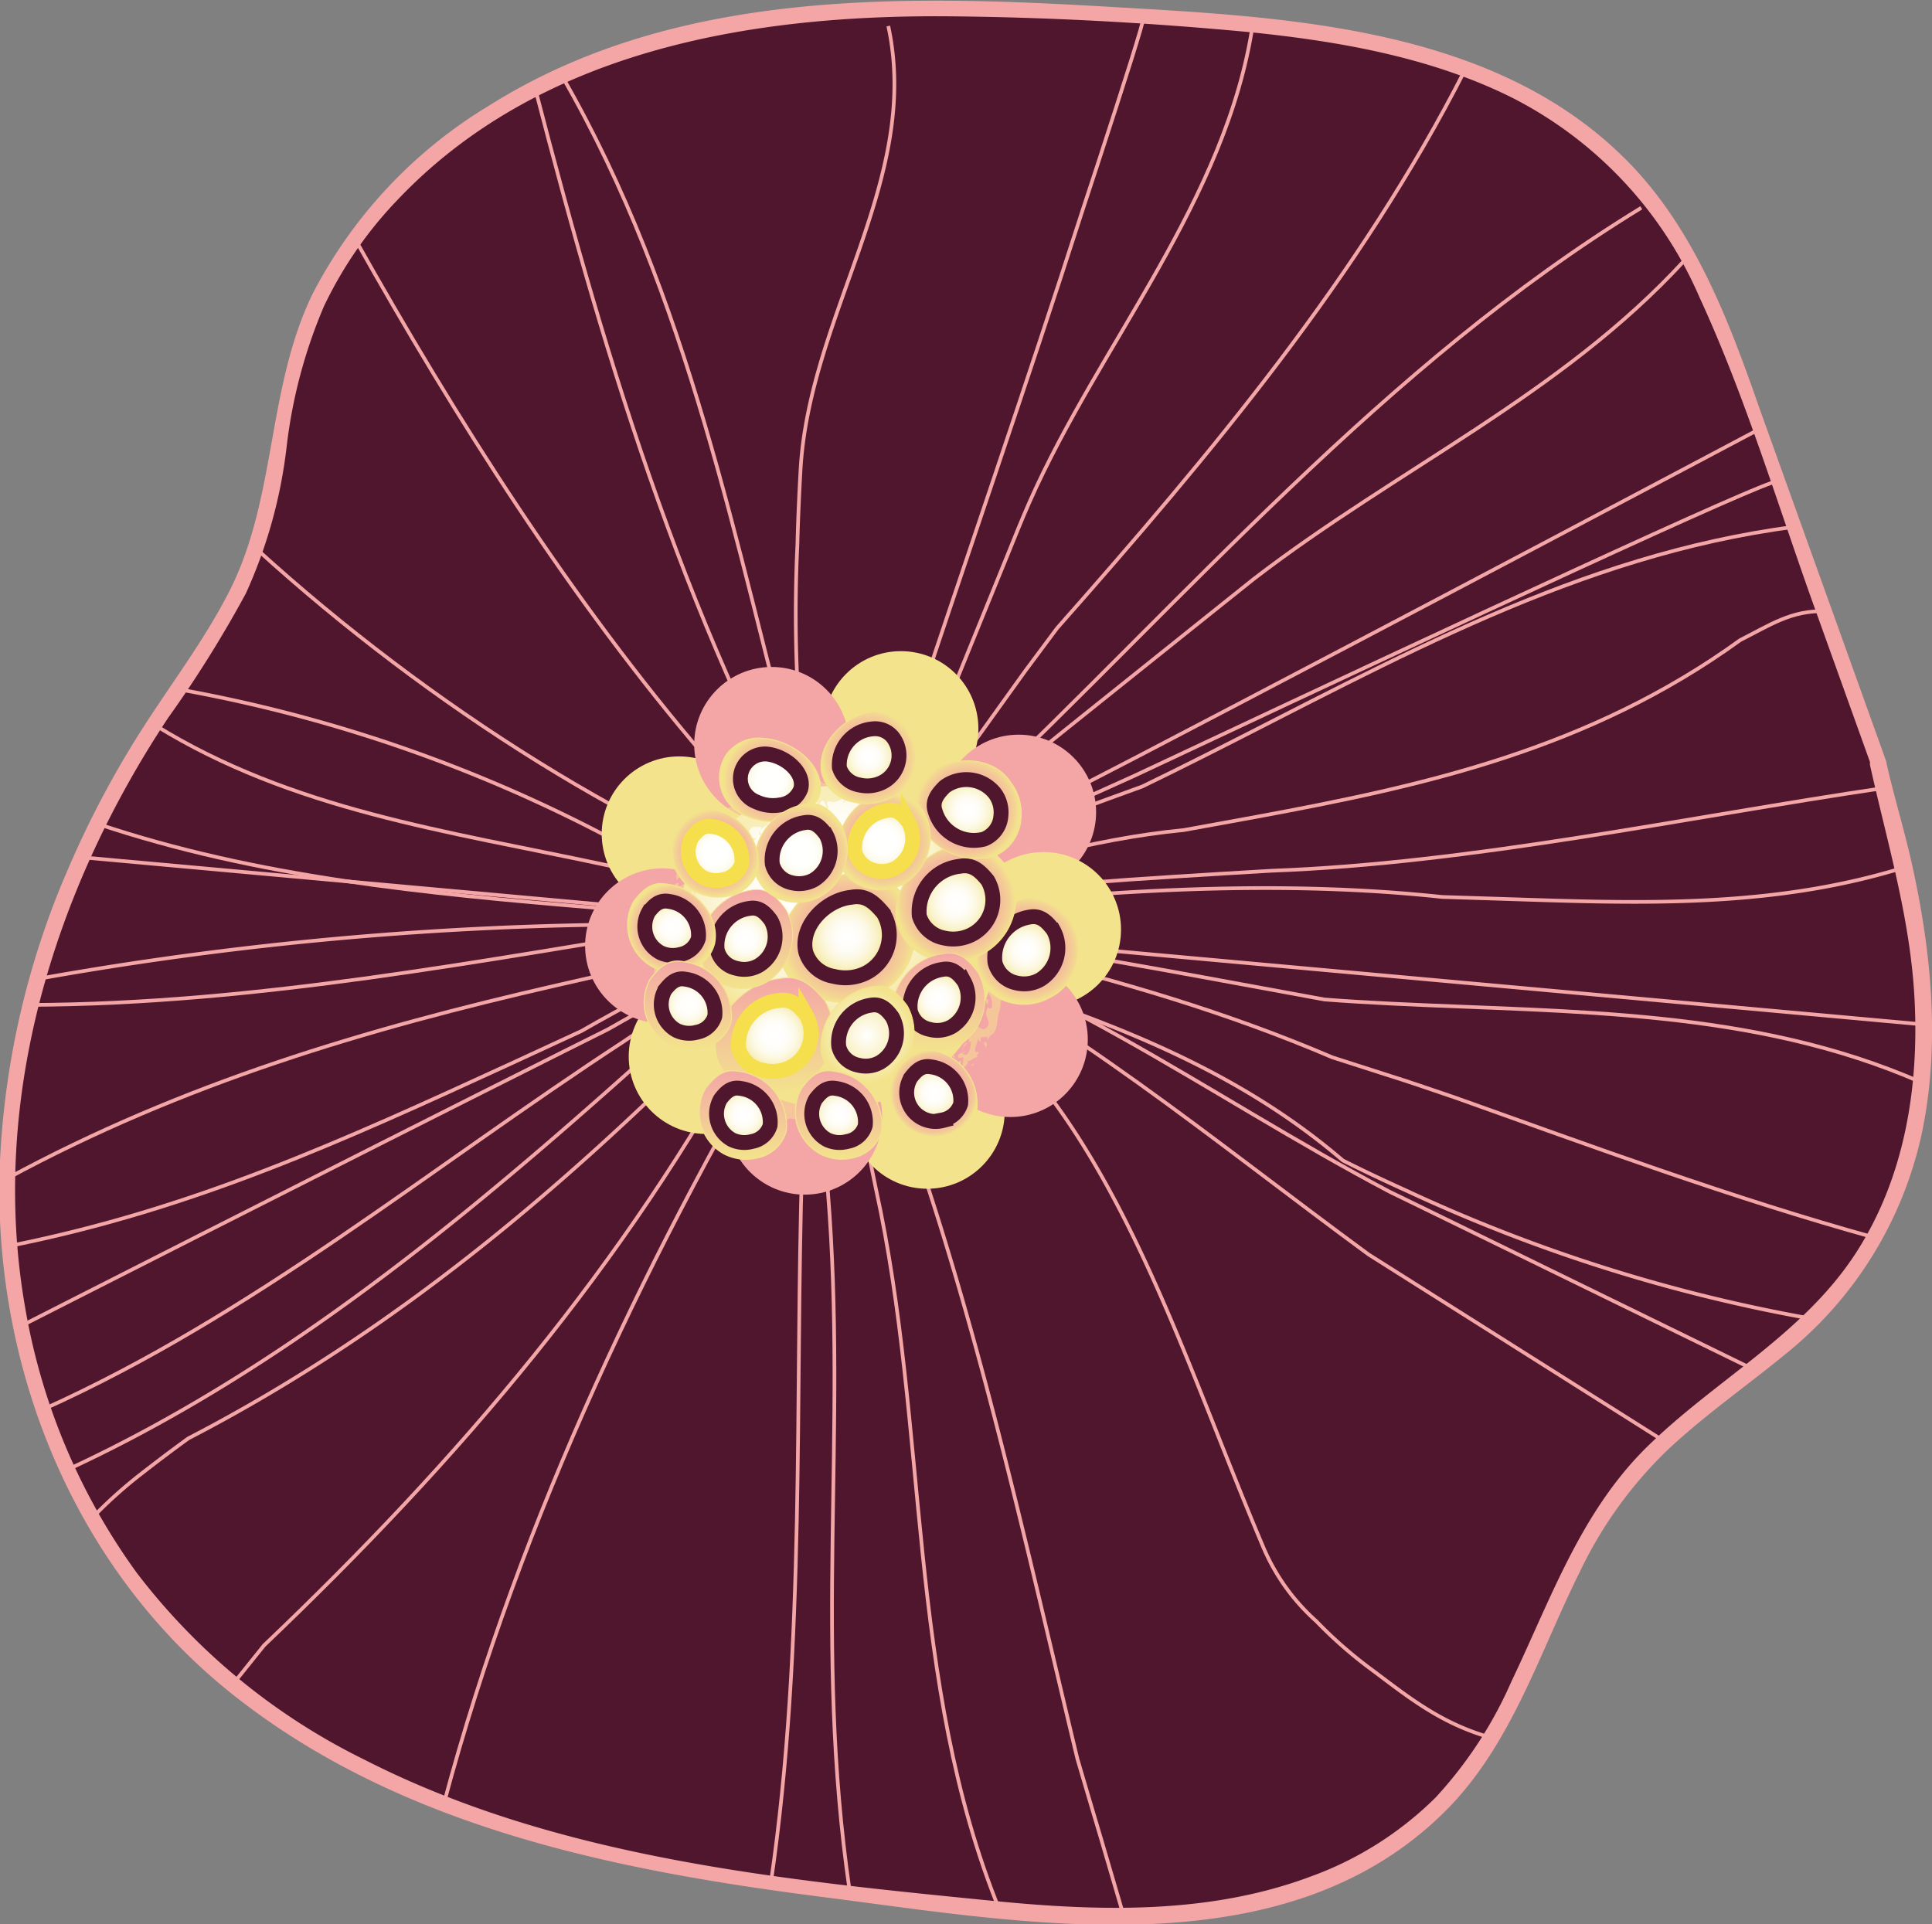 <svg id="Calque_1" data-name="Calque 1" xmlns="http://www.w3.org/2000/svg" xmlns:xlink="http://www.w3.org/1999/xlink" viewBox="0 0 120.95 120.47"><rect x="0" y="0" width="120.95" height="120.47" fill="#808080" stroke="none"/><defs><style>.cls-1{fill:#50162e;}.cls-2{fill:#f4a6a7;}.cls-24,.cls-3{fill:none;}.cls-3{stroke:#f4a6a7;stroke-width:0.23px;}.cls-10,.cls-11,.cls-12,.cls-13,.cls-14,.cls-15,.cls-16,.cls-17,.cls-18,.cls-19,.cls-20,.cls-21,.cls-22,.cls-23,.cls-24,.cls-25,.cls-26,.cls-27,.cls-28,.cls-29,.cls-3,.cls-30,.cls-31,.cls-32,.cls-33,.cls-34,.cls-35,.cls-36,.cls-37,.cls-38,.cls-39,.cls-40,.cls-41,.cls-42,.cls-7,.cls-8,.cls-9{stroke-miterlimit:10;}.cls-4{fill:#f3e38c;}.cls-5{fill:url(#Dégradé_sans_nom_12);}.cls-6{opacity:0.53;}.cls-11,.cls-13,.cls-15,.cls-17,.cls-19,.cls-21,.cls-23,.cls-25,.cls-27,.cls-29,.cls-31,.cls-33,.cls-35,.cls-37,.cls-39,.cls-41,.cls-7,.cls-9{stroke:#f3e38c;}.cls-7{stroke-width:0.07px;fill:url(#Dégradé_sans_nom_28);}.cls-10,.cls-14,.cls-16,.cls-18,.cls-22,.cls-24,.cls-26,.cls-28,.cls-30,.cls-34,.cls-36,.cls-38,.cls-40,.cls-42,.cls-8{stroke:#50162e;}.cls-10,.cls-12,.cls-14,.cls-16,.cls-18,.cls-20,.cls-22,.cls-24,.cls-26,.cls-28,.cls-30,.cls-32,.cls-34,.cls-36,.cls-38,.cls-40,.cls-42,.cls-8{stroke-width:0.93px;}.cls-8{fill:url(#Dégradé_sans_nom_23);}.cls-9{stroke-width:0.07px;fill:url(#Dégradé_sans_nom_28-2);}.cls-10{fill:url(#Dégradé_sans_nom_20);}.cls-11{stroke-width:0.06px;fill:url(#Dégradé_sans_nom_6);}.cls-12,.cls-20,.cls-32{stroke:#f5df4d;}.cls-12{fill:url(#Dégradé_sans_nom_22);}.cls-13{stroke-width:0.05px;fill:url(#Dégradé_sans_nom_30);}.cls-14{fill:url(#Dégradé_sans_nom_24);}.cls-15{stroke-width:0.06px;fill:url(#Dégradé_sans_nom_30-2);}.cls-16{fill:url(#Dégradé_sans_nom_24-2);}.cls-17{stroke-width:0.05px;fill:url(#Dégradé_sans_nom_30-3);}.cls-18{fill:url(#Dégradé_sans_nom_24-3);}.cls-19,.cls-21,.cls-23,.cls-25,.cls-27{stroke-width:0.05px;}.cls-19{fill:url(#Dégradé_sans_nom_28-3);}.cls-20{fill:url(#Dégradé_sans_nom_23-2);}.cls-21{fill:url(#Dégradé_sans_nom_6-2);}.cls-22{fill:url(#Dégradé_sans_nom_21);}.cls-23{fill:url(#Dégradé_sans_nom_11);}.cls-25{fill:url(#Dégradé_sans_nom_6-3);}.cls-26{fill:url(#Dégradé_sans_nom_22-2);}.cls-27{fill:url(#Dégradé_sans_nom_28-4);}.cls-28{fill:url(#Dégradé_sans_nom_23-3);}.cls-29{stroke-width:0.05px;fill:url(#Dégradé_sans_nom_28-5);}.cls-30{fill:url(#Dégradé_sans_nom_24-4);}.cls-31,.cls-33,.cls-35,.cls-37,.cls-39,.cls-41{stroke-width:0.07px;}.cls-31{fill:url(#Dégradé_sans_nom_30-4);}.cls-32{fill:url(#Dégradé_sans_nom_23-4);}.cls-33{fill:url(#Dégradé_sans_nom_37);}.cls-34{fill:url(#Dégradé_sans_nom_22-3);}.cls-35{fill:url(#Dégradé_sans_nom_6-4);}.cls-36{fill:url(#Dégradé_sans_nom_22-4);}.cls-37{fill:url(#Dégradé_sans_nom_6-5);}.cls-38{fill:url(#Dégradé_sans_nom_21-2);}.cls-39{fill:url(#Dégradé_sans_nom_17);}.cls-40{fill:url(#Dégradé_sans_nom_21-3);}.cls-41{fill:url(#Dégradé_sans_nom_6-6);}.cls-42{fill:url(#Dégradé_sans_nom_22-5);}</style><radialGradient id="Dégradé_sans_nom_12" cx="808.46" cy="251.26" r="10.79" gradientTransform="matrix(-0.15, 0.92, -0.92, -0.15, 403.68, -651.33)" gradientUnits="userSpaceOnUse"><stop offset="0" stop-color="#fff"/><stop offset="0.24" stop-color="#fffefc"/><stop offset="0.42" stop-color="#fefcf2"/><stop offset="0.58" stop-color="#fcf8e2"/><stop offset="0.73" stop-color="#faf2cb"/><stop offset="0.87" stop-color="#f7ebae"/><stop offset="1" stop-color="#f3e38c"/></radialGradient><radialGradient id="Dégradé_sans_nom_28" cx="741.82" cy="333.91" r="2.9" gradientTransform="translate(618.93 -332.63) rotate(90)" gradientUnits="userSpaceOnUse"><stop offset="0" stop-color="#f4a6a7"/><stop offset="0.34" stop-color="#f4a9a6"/><stop offset="0.56" stop-color="#f4b2a2"/><stop offset="0.75" stop-color="#f4c19b"/><stop offset="0.92" stop-color="#f3d692"/><stop offset="1" stop-color="#f3e38c"/></radialGradient><radialGradient id="Dégradé_sans_nom_23" cx="741.82" cy="333.91" r="1.79" gradientTransform="translate(618.93 -332.63) rotate(90)" gradientUnits="userSpaceOnUse"><stop offset="0" stop-color="#fff"/><stop offset="0.44" stop-color="#fffffd"/><stop offset="0.59" stop-color="#fefdf6"/><stop offset="0.71" stop-color="#fdfaeb"/><stop offset="0.8" stop-color="#fbf6da"/><stop offset="0.88" stop-color="#f9f1c4"/><stop offset="0.94" stop-color="#f6eaa9"/><stop offset="1" stop-color="#f3e38c"/></radialGradient><radialGradient id="Dégradé_sans_nom_28-2" cx="751.67" cy="329.08" r="4.16" xlink:href="#Dégradé_sans_nom_28"/><radialGradient id="Dégradé_sans_nom_20" cx="751.67" cy="329.08" r="2.58" gradientTransform="translate(618.93 -332.63) rotate(90)" gradientUnits="userSpaceOnUse"><stop offset="0" stop-color="#fff"/><stop offset="0.2" stop-color="#fffefb"/><stop offset="0.39" stop-color="#fdfbf1"/><stop offset="0.56" stop-color="#fcf7de"/><stop offset="0.73" stop-color="#f9f1c5"/><stop offset="0.9" stop-color="#f5e9a4"/><stop offset="1" stop-color="#f3e38c"/></radialGradient><linearGradient id="Dégradé_sans_nom_6" x1="754.21" y1="333.64" x2="761.45" y2="333.64" gradientTransform="translate(618.93 -332.63) rotate(90)" gradientUnits="userSpaceOnUse"><stop offset="0" stop-color="#f4a6a7"/><stop offset="1" stop-color="#f3e38c"/></linearGradient><radialGradient id="Dégradé_sans_nom_22" cx="757.83" cy="333.64" r="2.26" gradientTransform="translate(618.93 -332.63) rotate(90)" gradientUnits="userSpaceOnUse"><stop offset="0" stop-color="#fff"/><stop offset="0.27" stop-color="#fffefc"/><stop offset="0.45" stop-color="#fefcf3"/><stop offset="0.6" stop-color="#fcf9e4"/><stop offset="0.74" stop-color="#faf3cf"/><stop offset="0.86" stop-color="#f7edb4"/><stop offset="0.98" stop-color="#f4e593"/><stop offset="1" stop-color="#f3e38c"/></radialGradient><radialGradient id="Dégradé_sans_nom_30" cx="752.49" cy="317.84" r="3.3" gradientTransform="translate(618.93 -332.63) rotate(90)" gradientUnits="userSpaceOnUse"><stop offset="0" stop-color="#f4a6a7"/><stop offset="0.39" stop-color="#f4a8a6"/><stop offset="0.6" stop-color="#f4b0a2"/><stop offset="0.76" stop-color="#f4be9c"/><stop offset="0.9" stop-color="#f3d194"/><stop offset="1" stop-color="#f3e38c"/></radialGradient><radialGradient id="Dégradé_sans_nom_24" cx="752.49" cy="317.89" r="2.04" gradientTransform="translate(618.93 -332.63) rotate(90)" gradientUnits="userSpaceOnUse"><stop offset="0" stop-color="#fff"/><stop offset="0.22" stop-color="#fffefc"/><stop offset="0.4" stop-color="#fefcf2"/><stop offset="0.57" stop-color="#fcf8e0"/><stop offset="0.73" stop-color="#f9f2c8"/><stop offset="0.88" stop-color="#f6eaa9"/><stop offset="1" stop-color="#f3e38c"/></radialGradient><radialGradient id="Dégradé_sans_nom_30-2" cx="749.5" cy="322.29" r="3.72" xlink:href="#Dégradé_sans_nom_30"/><radialGradient id="Dégradé_sans_nom_24-2" cx="749.5" cy="322.29" r="2.3" xlink:href="#Dégradé_sans_nom_24"/><radialGradient id="Dégradé_sans_nom_30-3" cx="743.72" cy="321.56" r="3.24" xlink:href="#Dégradé_sans_nom_30"/><radialGradient id="Dégradé_sans_nom_24-3" cx="743.73" cy="321.54" r="2" xlink:href="#Dégradé_sans_nom_24"/><radialGradient id="Dégradé_sans_nom_28-3" cx="745.64" cy="326.82" r="3.01" xlink:href="#Dégradé_sans_nom_28"/><radialGradient id="Dégradé_sans_nom_23-2" cx="745.64" cy="326.82" r="1.86" xlink:href="#Dégradé_sans_nom_23"/><linearGradient id="Dégradé_sans_nom_6-2" x1="752.66" y1="323.36" x2="758.85" y2="323.36" xlink:href="#Dégradé_sans_nom_6"/><radialGradient id="Dégradé_sans_nom_21" cx="755.59" cy="323.36" r="1.86" gradientTransform="translate(618.93 -332.63) rotate(90)" gradientUnits="userSpaceOnUse"><stop offset="0" stop-color="#fff"/><stop offset="0.25" stop-color="#fffefc"/><stop offset="0.43" stop-color="#fefcf3"/><stop offset="0.59" stop-color="#fcf8e3"/><stop offset="0.73" stop-color="#faf3cd"/><stop offset="0.87" stop-color="#f7ecb1"/><stop offset="0.99" stop-color="#f3e48f"/><stop offset="1" stop-color="#f3e38c"/></radialGradient><radialGradient id="Dégradé_sans_nom_11" cx="757.83" cy="327.84" r="3.01" gradientTransform="translate(618.93 -332.63) rotate(90)" gradientUnits="userSpaceOnUse"><stop offset="0" stop-color="#fff"/><stop offset="1" stop-color="#f3e38c"/></radialGradient><linearGradient id="Dégradé_sans_nom_6-3" x1="748.7" y1="335.45" x2="754.89" y2="335.45" xlink:href="#Dégradé_sans_nom_6"/><radialGradient id="Dégradé_sans_nom_22-2" cx="751.79" cy="335.45" r="1.86" xlink:href="#Dégradé_sans_nom_22"/><radialGradient id="Dégradé_sans_nom_28-4" cx="746.4" cy="332" r="3.01" xlink:href="#Dégradé_sans_nom_28"/><radialGradient id="Dégradé_sans_nom_23-3" cx="746.4" cy="332" r="1.86" xlink:href="#Dégradé_sans_nom_23"/><radialGradient id="Dégradé_sans_nom_28-5" cx="740.41" cy="327.73" r="2.96" xlink:href="#Dégradé_sans_nom_28"/><radialGradient id="Dégradé_sans_nom_24-4" cx="740.41" cy="327.73" r="1.84" xlink:href="#Dégradé_sans_nom_24"/><radialGradient id="Dégradé_sans_nom_30-4" cx="746.4" cy="337.33" r="2.75" xlink:href="#Dégradé_sans_nom_30"/><radialGradient id="Dégradé_sans_nom_23-4" cx="746.4" cy="337.33" r="1.7" xlink:href="#Dégradé_sans_nom_23"/><radialGradient id="Dégradé_sans_nom_37" cx="751.09" cy="340.05" r="2.75" gradientTransform="translate(618.93 -332.63) rotate(90)" gradientUnits="userSpaceOnUse"><stop offset="0" stop-color="#f4a6a7"/><stop offset="0.44" stop-color="#f4a8a6"/><stop offset="0.64" stop-color="#f4afa3"/><stop offset="0.78" stop-color="#f4bc9d"/><stop offset="0.9" stop-color="#f3ce95"/><stop offset="1" stop-color="#f3e38c"/></radialGradient><radialGradient id="Dégradé_sans_nom_22-3" cx="751.09" cy="340.05" r="1.7" xlink:href="#Dégradé_sans_nom_22"/><linearGradient id="Dégradé_sans_nom_6-4" x1="753.15" y1="339.02" x2="758.68" y2="339.02" xlink:href="#Dégradé_sans_nom_6"/><radialGradient id="Dégradé_sans_nom_22-4" cx="755.91" cy="339.02" r="1.7" xlink:href="#Dégradé_sans_nom_22"/><linearGradient id="Dégradé_sans_nom_6-5" x1="760.04" y1="329.6" x2="765.57" y2="329.6" xlink:href="#Dégradé_sans_nom_6"/><radialGradient id="Dégradé_sans_nom_21-2" cx="762.81" cy="329.6" r="1.7" xlink:href="#Dégradé_sans_nom_21"/><radialGradient id="Dégradé_sans_nom_17" cx="761.45" cy="323.64" r="2.75" gradientTransform="translate(618.93 -332.63) rotate(90)" gradientUnits="userSpaceOnUse"><stop offset="0" stop-color="#f4a6a7"/><stop offset="0.49" stop-color="#f4a8a6"/><stop offset="0.67" stop-color="#f4afa3"/><stop offset="0.8" stop-color="#f4bb9e"/><stop offset="0.91" stop-color="#f3cb96"/><stop offset="0.99" stop-color="#f3e18d"/><stop offset="1" stop-color="#f3e38c"/></radialGradient><radialGradient id="Dégradé_sans_nom_21-3" cx="761.45" cy="323.64" r="1.7" xlink:href="#Dégradé_sans_nom_21"/><linearGradient id="Dégradé_sans_nom_6-6" x1="760.04" y1="335.57" x2="765.57" y2="335.57" xlink:href="#Dégradé_sans_nom_6"/><radialGradient id="Dégradé_sans_nom_22-5" cx="762.81" cy="335.57" r="1.7" xlink:href="#Dégradé_sans_nom_22"/></defs><path class="cls-1" d="M354.4,408.12l-7.85-21.94c-1.87-5.24-3.83-10.62-7.57-14.75-7.39-8.18-19.58-9.39-30.58-10.05-10.36-.62-21-1.23-30.95,1.65s-19.38,10-22.12,20c-1,3.71-1.08,7.64-2.28,11.3-1.43,4.33-4.34,8-6.8,11.83a54,54,0,0,0-8.93,28c-.15,9.93,3.11,20,9.72,27.45,5.75,6.46,13.7,10.64,22,13.18s16.92,3.55,25.51,4.56c5.82.67,11.71,1.35,17.53.64s11.65-3,15.57-7.34c5-5.56,6.24-13.65,10.94-19.45,3.29-4.07,8-6.7,11.77-10.35,8.86-8.62,7.9-21.48,4.42-33.15Z" transform="translate(-236.81 -360.37)"/><path class="cls-2" d="M354.88,408,347,386.05c-2-5.74-4.24-11.7-8.72-16-8.29-8-20.94-8.61-31.79-9.24-13.21-.78-27.47-1.14-39.09,6.19a29.67,29.67,0,0,0-11,11.73c-2.94,6-2.23,12.94-5.34,18.87-1.52,2.92-3.51,5.55-5.29,8.32a60.69,60.69,0,0,0-4.72,8.91,52,52,0,0,0-4.27,18.94c-.31,12.47,4.76,24.91,14.64,32.73,10.52,8.33,24,11,37,12.66,12.55,1.6,28.62,4.64,38.73-5.25,4.26-4.16,6-10,8.59-15.18a26.24,26.24,0,0,1,5.42-7.53c2.31-2.18,4.93-4,7.37-6a24.31,24.31,0,0,0,8.62-14c1.13-5.51.57-11.25-.64-16.7-.48-2.18-1.15-4.31-1.63-6.49-.14-.62-1.1-.36-1,.27,1.09,4.91,2.54,9.64,2.79,14.71.28,5.51-.64,11.15-3.68,15.84-3.34,5.15-8.91,8-13.17,12.23-4.09,4.08-5.94,9.47-8.38,14.57a26.14,26.14,0,0,1-4.76,7.29,21.49,21.49,0,0,1-7.78,4.93c-6.33,2.38-13.18,2.2-19.8,1.55-13.3-1.32-27.38-2.68-39.45-8.84a40.2,40.2,0,0,1-14.27-11.7,39.62,39.62,0,0,1-7-16.65c-2.26-12.95,1.8-26.1,8.94-36.87a74.36,74.36,0,0,0,4.88-7.81,30.64,30.64,0,0,0,2.55-9.15,31.66,31.66,0,0,1,2.34-8.83,25.34,25.34,0,0,1,4.63-6.69c8.86-9.32,22-11.55,34.31-11.47,6.35.05,12.76.4,19.08,1,5.57.57,11.28,1.57,16.33,4.08A25.22,25.22,0,0,1,343.21,379c2.85,6.17,4.83,12.8,7.12,19.2l3.59,10C354.13,408.85,355.1,408.59,354.88,408Z" transform="translate(-236.81 -360.37)"/><path class="cls-3" d="M357.07,428.13c-10.55-4.62-21.9-4.36-33.14-4.92-1.41-.07-2.81-.15-4.21-.26-13.58-2.47-27.1-5.26-41.18-5.37L274,417.2c-10.55-.88-21.09-1.89-31.09-5.25" transform="translate(-236.81 -360.37)"/><path class="cls-3" d="M354.17,437.86c-8.89-2.46-17.74-5.73-26.3-8.78-1.45-.49-2.91-1-4.36-1.45l-3.3-1.06c-13.14-5.62-27.12-7.95-40.9-11-1.59-.39-3.19-.75-4.8-1.09-9.69-2.07-19.44-3.4-28-8.71" transform="translate(-236.81 -360.37)"/><path class="cls-3" d="M350.18,442.93a102.38,102.38,0,0,1-25.3-8c-1.35-.61-2.69-1.24-4-1.9-11.92-10.22-27.76-11.61-41.91-18.13-1.37-.72-2.73-1.44-4.1-2.13A92.78,92.78,0,0,0,248,403.53" transform="translate(-236.81 -360.37)"/><line class="cls-3" x1="120.26" y1="64.13" x2="5.14" y2="53.68"/><path class="cls-3" d="M356.22,414.62c-7.92,2.5-15.83,2.35-24.14,2.07l-5-.16c-12.26-1.31-24.85-.08-37.31,1.36-1.56.18-3.11.36-4.64.49a217.72,217.72,0,0,0-45.89,3.27" transform="translate(-236.81 -360.37)"/><path class="cls-3" d="M354.75,409.71c-12.48,1.84-25.78,4.72-38.36,5.18-7.92.47-15.85.93-23.57,2l-3.93.45-3.91.45-3.85.45c-14.14,2.24-28.12,5-42.5,5.05" transform="translate(-236.81 -360.37)"/><path class="cls-3" d="M351.06,398.64c-2.11-.06-3.45.87-5.31,1.81-9.46,6.85-19.84,9.13-30.32,11.07l-4.5.82c-11.78,1.15-22.5,6.75-34.22,8.6q-2.55.54-5.08,1.13c-11.82,2.71-23.35,6.11-34.39,12.1" transform="translate(-236.81 -360.37)"/><path class="cls-3" d="M349.12,393.36c-13.52,1.76-25.06,8.36-36.85,14.3-1.31.66-2.62,1.31-3.94,1.95-12,4.35-24.1,9-35.13,15.32L268.72,427c-10.45,4.8-19.81,9.08-31.26,11.37" transform="translate(-236.81 -360.37)"/><path class="cls-3" d="M348.09,390.5c-.88,0-20.52,9.16-37.19,17l-3.09,1.45c-11,5-22.18,9.71-32.94,15.87l-2.8,1.4c-14.36,7.2-34.63,17.52-33.78,17.09" transform="translate(-236.81 -360.37)"/><path class="cls-3" d="M346.93,387.25S324.8,399,307.72,407.9l-3,1.55c-4.2,2.22-8.4,4.32-12.54,6.48-1.38.71-2.75,1.44-4.11,2.17-4.34,1.92-8.07,4.71-12.26,7.51-12.12,7.92-23.17,17.1-36.29,23" transform="translate(-236.81 -360.37)"/><path class="cls-3" d="M342.25,376.69c-7.69,8.38-17.94,13-26.95,19.93l-2.84,2.27L303.58,406l-4,3.22c-3.69,2.88-6.95,5.67-10.68,8.47,13.05,3.26,23.3,11.18,34.91,17.3l3,1.46,19.75,9.65" transform="translate(-236.81 -360.37)"/><path class="cls-3" d="M341,450.61l-15.83-10-2.69-1.7c-9.84-7.22-18.69-14.68-29.88-20.27-3.26-1.4-6.06-4.19-8.49-7.35q-1.65-1.77-3.21-3.6c-8.36-9.78-15.53-21.08-21.86-32.35" transform="translate(-236.81 -360.37)"/><path class="cls-3" d="M339.56,373.38c-16.11,9.86-28.42,24.39-42,37.24-1.23,1.17-7.11,5.3-8.36,6.43-12.12-3.94-25.61-12.55-36.31-22.29" transform="translate(-236.81 -360.37)"/><path class="cls-3" d="M330.16,469.17c-3.26-.91-5.32-2.66-7.68-4.41a27.18,27.18,0,0,1-3.26-2.88,13,13,0,0,1-3.3-4.58c-6.52-15.38-11.18-33.09-26.56-38.21-2.1-.7-4.54.81-7.12,3-.86.72-1.74,1.5-2.62,2.3-11.7,10.59-24.1,21.31-38.59,28" transform="translate(-236.81 -360.37)"/><path class="cls-3" d="M307.06,480l-1.32-4.5c-.42-1.41-.92-3.09-1.48-5-4.18-17.39-7.91-35.1-15.37-51.41-.85.54-1.68,1.12-2.49,1.73s-1.61,1.25-2.4,1.91c-10.48,10.8-21.67,20.59-35.4,27.7-1.16.84-2.18,1.62-3,2.26a28.35,28.35,0,0,0-3,2.7" transform="translate(-236.81 -360.37)"/><path class="cls-3" d="M299.4,480c-5.85-14.34-4.45-30.19-7.76-45.22-.34-1.66-.68-3.31-1-4.95q-1.05-5-2.17-9.84c-.1,3.35-.08,6.69,0,10,0,1.67.1,3.33.17,5,1.22,15.3-.9,28.21,1.36,43.77" transform="translate(-236.81 -360.37)"/><path class="cls-3" d="M285.08,478.18c2.17-14.83,1.48-30.2,1.95-45.11.47-2.8.47-6.06,1.23-9,.2-1.66.4-3.34.63-5-.69,1.22-1.36,2.46-2,3.71-9.19,15.39-17.49,32.55-22.28,50.48" transform="translate(-236.81 -360.37)"/><path class="cls-3" d="M328.52,364.76c-6.54,12.85-15.86,24-25.54,34.95L301,402.37,298,406.55c-3.61,4.87-7.4,9.75-11.23,14.64-.95,1.23-1.91,2.45-2.87,3.68-8,14.72-18.3,26.84-30.56,38.52l-1.92,2.39" transform="translate(-236.81 -360.37)"/><path class="cls-3" d="M315.25,361.83c-1.66,11.12-9.58,20-14,30-.48,1.09-.92,2.19-1.36,3.28l-8.18,20.11" transform="translate(-236.81 -360.37)"/><path class="cls-3" d="M292.42,362c2.07,9.58-4.92,18-5.49,27.74-.09,1.57-.16,3.15-.2,4.73a90.58,90.58,0,0,0,2,23.72" transform="translate(-236.81 -360.37)"/><path class="cls-3" d="M272,365.14c8,13.87,10.8,29.25,14.88,44.44L288.4,414l1.34,3.94s1.17-3.45,2.92-8.66l.92-2.74c3.7-11.17,7.43-21.89,11-33l.92-2.8c1.75-5.36,2.91-9,2.91-9.33" transform="translate(-236.81 -360.37)"/><path class="cls-3" d="M270.31,365.89c4.6,17.78,9.73,34.56,18.83,50.22" transform="translate(-236.81 -360.37)"/><circle class="cls-4" cx="58.05" cy="69.58" r="4.85"/><circle class="cls-2" cx="50.38" cy="69.95" r="4.85"/><circle class="cls-4" cx="44.21" cy="66.15" r="4.85"/><circle class="cls-4" cx="42.52" cy="52.21" r="4.85"/><circle class="cls-4" cx="56.4" cy="45.62" r="4.85"/><circle class="cls-2" cx="41.48" cy="59.22" r="4.85"/><circle class="cls-2" cx="48.31" cy="46.61" r="4.85"/><circle class="cls-2" cx="63.77" cy="50.85" r="4.85"/><circle class="cls-4" cx="65.33" cy="58.2" r="4.85"/><circle class="cls-2" cx="63.25" cy="65.09" r="4.85"/><circle class="cls-5" cx="52.17" cy="59.31" r="10.1"/><g class="cls-6"><path class="cls-4" d="M287.29,430.79c-.1,0-.09.17-.11.2C287.36,431,287.29,430.74,287.29,430.79Z" transform="translate(-236.81 -360.37)"/><polygon class="cls-4" points="52.19 70.09 52.16 70.17 52.4 69.97 52.19 70.09"/><path class="cls-4" d="M290.54,430.37c-.18-.32-.54.1-.83,0l0-.07-.11.28C289.89,430.52,290.3,430.3,290.54,430.37Z" transform="translate(-236.81 -360.37)"/><path class="cls-4" d="M291.51,430.91c-.08-.12.16-.15-.21,0l.05,0Z" transform="translate(-236.81 -360.37)"/><path class="cls-4" d="M291.35,430.94c-.17,0,.13.08,0,0Z" transform="translate(-236.81 -360.37)"/><path class="cls-4" d="M292.1,430.67l-.18.18c.06.06.26,0,.2.09C292.34,430.81,292.27,430.75,292.1,430.67Z" transform="translate(-236.81 -360.37)"/><path class="cls-4" d="M292.24,430.38l-.1.08S292.2,430.48,292.24,430.38Z" transform="translate(-236.81 -360.37)"/><path class="cls-4" d="M291.93,430.63l.21-.17s-.08-.15-.1.07C292,430.43,292,430.53,291.93,430.63Z" transform="translate(-236.81 -360.37)"/><path class="cls-4" d="M291.79,430.62c-.14,0-.31-.05-.12-.21C291.27,430.54,291.38,430.77,291.79,430.62Z" transform="translate(-236.81 -360.37)"/><path class="cls-4" d="M290.57,430l-.17-.07-.12.12C290.34,430,290.6,430.12,290.57,430Z" transform="translate(-236.81 -360.37)"/><path class="cls-4" d="M293.5,430.36c0-.07-.14-.15-.19-.22l-.12.14C293.28,430.29,293.45,430.27,293.5,430.36Z" transform="translate(-236.81 -360.37)"/><path class="cls-4" d="M293.31,430.14l.18-.21C293.28,430,293.27,430.07,293.31,430.14Z" transform="translate(-236.81 -360.37)"/><polygon class="cls-4" points="55.36 69.64 55.05 70 55.43 69.61 55.36 69.64"/><polygon class="cls-4" points="57.58 69.58 57.52 69.79 57.63 69.45 57.58 69.58"/><path class="cls-4" d="M294.94,429.61c0,.18.24.12.19.25a1,1,0,0,0,.26-.46A.53.53,0,0,1,294.94,429.61Z" transform="translate(-236.81 -360.37)"/><path class="cls-4" d="M295.49,429.15a1.45,1.45,0,0,0-.1.25A.72.72,0,0,0,295.49,429.15Z" transform="translate(-236.81 -360.37)"/><path class="cls-4" d="M293.89,429.79a.29.29,0,0,0,.26.09l-.18-.13Z" transform="translate(-236.81 -360.37)"/><path class="cls-4" d="M294,429.74h0l.19-.09Z" transform="translate(-236.81 -360.37)"/><path class="cls-4" d="M293.86,429.8h0S293.86,429.77,293.86,429.8Z" transform="translate(-236.81 -360.37)"/><path class="cls-4" d="M292.82,430c.1-.16.32-.38,0-.44C292.77,429.72,293,429.75,292.82,430Z" transform="translate(-236.81 -360.37)"/><path class="cls-4" d="M293.65,429.63l-.25.06s.1.1.05.17A2.2,2.2,0,0,0,293.65,429.63Z" transform="translate(-236.81 -360.37)"/><polygon class="cls-4" points="56.92 69.14 56.84 69.25 56.93 69.23 56.92 69.14"/><path class="cls-4" d="M295,429.25a.67.67,0,0,1,.25-.3,2.17,2.17,0,0,0-.41.19C294.87,429.21,294.87,429.34,295,429.25Z" transform="translate(-236.81 -360.37)"/><path class="cls-4" d="M294.5,429.49l0,0S294.48,429.46,294.5,429.49Z" transform="translate(-236.81 -360.37)"/><polygon class="cls-4" points="59.54 67.75 59.5 67.73 59.52 67.76 59.54 67.75"/><path class="cls-4" d="M294.81,429.13c-.11,0-.14.1-.16.19l.2-.18S294.84,429.1,294.81,429.13Z" transform="translate(-236.81 -360.37)"/><path class="cls-4" d="M295.76,428.85l-.23,0C295.62,428.9,295.77,428.91,295.76,428.85Z" transform="translate(-236.81 -360.37)"/><path class="cls-4" d="M294.58,429.5h0C294.62,429.53,294.61,429.51,294.58,429.5Z" transform="translate(-236.81 -360.37)"/><path class="cls-4" d="M294.58,429.5a1.34,1.34,0,0,0,.07-.18.61.61,0,0,0-.13.15Z" transform="translate(-236.81 -360.37)"/><path class="cls-4" d="M295.78,426.9a.29.29,0,0,1-.27.46c-.09.25.41.63.8.75-.05-.07-.09-.12,0-.38-.12,0-.57.18-.52-.08s.24-.12.42-.16c-.25-.07.06-.52-.22-.71l-.12.27S295.87,426.89,295.78,426.9Z" transform="translate(-236.81 -360.37)"/><path class="cls-4" d="M295.92,428.4l-.07.08a1.14,1.14,0,0,1,.45,0c.08-.18.06-.25,0-.31l-.42.31Z" transform="translate(-236.81 -360.37)"/><path class="cls-4" d="M295.48,428.77c-.05-.2.09-.43-.16-.51-.23.19-.07.26-.17.43.38-.31-.06.17.31.07a.89.89,0,0,1-.2.19l.27-.07h0s0,0,0,0h0a.24.24,0,0,1,0-.08c.14,0,0,0,0,.08v0h0c.12-.12.22-.27.33-.4A1.64,1.64,0,0,0,295.48,428.77Z" transform="translate(-236.81 -360.37)"/><path class="cls-4" d="M292.89,429.06s0,0,0,0S292.94,429,292.89,429.06Z" transform="translate(-236.81 -360.37)"/><path class="cls-4" d="M293.11,429.1s0,.12-.13.15,0-.09-.06-.15-.16.22.07.23l0,0c.2,0,.53.13.51.17A1.8,1.8,0,0,0,293.11,429.1Z" transform="translate(-236.81 -360.37)"/><path class="cls-4" d="M294.27,429c.1-.09.19-.19.29-.29l-.26,0,.06.08C294.15,428.79,294.25,428.87,294.27,429Z" transform="translate(-236.81 -360.37)"/><path class="cls-4" d="M296.46,428.16l.09.2c0-.13,0-.26,0-.39Z" transform="translate(-236.81 -360.37)"/><polygon class="cls-4" points="60.02 67.39 60.14 67.54 60.17 67.36 60.02 67.39"/><path class="cls-4" d="M285.67,411.32l-.07.09A.18.18,0,0,0,285.67,411.32Z" transform="translate(-236.81 -360.37)"/><path class="cls-4" d="M286.35,411.1V411C286.33,411.06,286.32,411.1,286.35,411.1Z" transform="translate(-236.81 -360.37)"/><path class="cls-4" d="M299.36,415.34c.09-.23.25-.54.07-.43l-.16.13A.42.42,0,0,1,299.36,415.34Z" transform="translate(-236.81 -360.37)"/><path class="cls-4" d="M292.48,410.26l0,.07.17-.14Z" transform="translate(-236.81 -360.37)"/><path class="cls-4" d="M292.09,411l-.14-.18A.89.89,0,0,0,292.09,411Z" transform="translate(-236.81 -360.37)"/><path class="cls-4" d="M282.61,413.64l.07.22C282.8,413.73,282.67,413.72,282.61,413.64Z" transform="translate(-236.81 -360.37)"/><path class="cls-4" d="M299.67,423a1,1,0,0,0,.24-.34C299.74,422.81,299.53,422.9,299.67,423Z" transform="translate(-236.81 -360.37)"/><path class="cls-4" d="M285.21,409.2q-.09.09-.06.15C285.21,409.29,285.24,409.24,285.21,409.2Z" transform="translate(-236.81 -360.37)"/><path class="cls-4" d="M300,422.22s0,0-.06.07a1,1,0,0,1,0,.37A.34.34,0,0,0,300,422.22Z" transform="translate(-236.81 -360.37)"/><path class="cls-4" d="M282.87,426.22v0S282.89,426.23,282.87,426.22Z" transform="translate(-236.81 -360.37)"/><path class="cls-4" d="M285.82,430.2l-.2-.05A.46.46,0,0,0,285.82,430.2Z" transform="translate(-236.81 -360.37)"/><path class="cls-4" d="M298.33,426.13c-.05.1,0,0,0,0Z" transform="translate(-236.81 -360.37)"/><path class="cls-4" d="M297.37,426.11a.14.14,0,0,0-.05-.09A.14.14,0,0,1,297.37,426.11Z" transform="translate(-236.81 -360.37)"/><path class="cls-4" d="M299,420.92h0S298.93,420.93,299,420.92Z" transform="translate(-236.81 -360.37)"/><path class="cls-4" d="M298.16,426.22a.51.51,0,0,0,.13-.09Z" transform="translate(-236.81 -360.37)"/><path class="cls-4" d="M298.25,426.26l-.08.07S298.22,426.36,298.25,426.26Z" transform="translate(-236.81 -360.37)"/><path class="cls-4" d="M298.42,426a.58.58,0,0,1-.13.14h0Z" transform="translate(-236.81 -360.37)"/><path class="cls-4" d="M279.5,419.43l0,0C279.56,419.55,279.55,419.51,279.5,419.43Z" transform="translate(-236.81 -360.37)"/><polygon class="cls-4" points="59.37 53.66 59.38 53.66 59.38 53.65 59.37 53.66"/><path class="cls-4" d="M295.85,413.87c.29-.05.32,0,.34.15l.39-.45Z" transform="translate(-236.81 -360.37)"/><path class="cls-4" d="M284.18,412.15l.29,0c-.07.41-.28.42,0,.52-.33-.57.69-.49.44-1.05l.19,0s0,.06-.07.07c.39.13,0-.51.4-.58.15,0,.27,0,.21.14l.23-.26c.09,0,.1.09,0,.11.13-.07.28-.12.42-.18v0a1.78,1.78,0,0,1,.2-.39c.14.05,0,.08,0,.15l.21-.23c.14.14,0,.34-.2.38.38.54.16-.23.75,0l-.22.12c.22.32.37.16.66.33-.07-.1-.61-.45-.37-.66.08,0,.18,0,.31-.12,0,.23.17.16.35.13l0,.3c.18-.11.15-.26.26-.4s.27.23.33.43c.34.05-.25-.37.16-.42.29.12.49,0,.86-.17.2.13-.05.18,0,.27l.21-.21s0,.08,0,.11c.16-.07,0-.29.3-.34.12-.33.43.54.79.25.06.09-.07.17-.08.28a4.12,4.12,0,0,0,.81-.31l.23.28c-.14-.28.21-.45.53-.57a2.26,2.26,0,0,0-.11-.3,2.36,2.36,0,0,1,.46,0c0,.06-.05.14-.15.23l.09,0c.1.17,0,.29-.19.41l-.07-.23a1,1,0,0,0-.36.47.24.24,0,0,1,.15,0s-.07.07-.07.11.07,0,.15-.07l0,.35.07-.12.37.39a2.37,2.37,0,0,1,1.6-.23c-.26.12-.24.32-.4.56,0-.35-.46-.11-.69-.31a.13.13,0,0,1,0,.23l.6,0c-.13.19,0,.2.06.36.17-.45.5,0,.76,0a.24.24,0,0,1-.41.05c0,.45.64-.23.68.2-.05,0-.06-.08-.13,0,.2,0,.42.32.26.37l-.05,0c.31.3.92.91,1.28.7l-.48.3a15,15,0,0,1,1.54-.22c-.31.16-.8.84-1.17.69a.41.41,0,0,0,.27.33c0-.08.31-.43.39-.37a2.4,2.4,0,0,0-.16.72c0-.12.51-.32.6-.16-.09,0-.44.29-.52.27a4.76,4.76,0,0,1,.66.09c-.13-.05-.39.2-.48.35.07-.09.15.31.25.38l0-.2c.15.43.87.09,1,.56-.12,0-.67.12-.64.36.29,0,1.38,0,1.71.43l-.12.12a3.88,3.88,0,0,1,.26.31c-.44-.15-1.44-.47-1.83-.62-.06.2-.15.1-.07.34-.11.13-.25-.06-.27-.13l.07.57c.3-.11.42.35.66.27a6,6,0,0,0-.48-.53c.28-.13,1,.11,1,.58-.1.13-.57,0-.66.06.11,0,.27.36.21.41l-.2-.15c-.07.24.49.31.21.64,0,.1-.38.32-.19.32a3.77,3.77,0,0,1,1.72-.23,2.43,2.43,0,0,1-.48.73c-.28.18-.67-.24-.91-.09a.46.46,0,0,1,.22.13c-.07.11-.26,0-.22.19.31,0,0,.46.26.11.09.23,0,.24-.06.5.21-.07.67.29.73.55a.45.45,0,0,0-.24,0c-.06.49-.3.71-.38,1.14-.08,0-.22.21-.33.09,0,.07.12.15.08.28-.34.17.05-.29-.32-.19.17.06.14.39.19.62.29,0,.19-.42.13-.63a1.1,1.1,0,0,1,.69,1.09c0,.41-.3.07-.27.15-.36.64.4.89-.16,1.32-.35.1-.45-.23-.63-.26.07-.31.36-.35.44-.56l-.21.19a.4.4,0,0,1,.1-.41c-.27.09-.56,1.07-1.05,1.4,0,.13,0,.32.12.31l.07-.17c.26,0,0,.44.25.3,0,.27,0,.66-.32.85l-.26-.13c.07.05.28-.07.27-.19,0,.19-.63.15-.45.51l.31-.06c-.05.28,0,.74-.33.9.31.09,0-.07.43,0-.43-.13.56-.62,0-.66.44.06.4-.2.84-.25-.08-.05-.21,0,0-.22l0-.1h0s0,0,0,0a.34.34,0,0,1-.19,0c-.1-.24.14-.58.13-.75s.05.11.19.09l0-.27c.18.1.5-.19.42.21l.18-.3a.73.73,0,0,0,.38-.54c.11-.13,0-.47.05-.27l.09-.55,0,0c.23-.5,0-1.12.55-1.61a1.23,1.23,0,0,1,.07-.66l.2,0c0-.23.26-.67.09-.79.54-.21.17-1.13.25-1.54h-.24a2.23,2.23,0,0,0-.22-.88l-.2.05c-.18-.27,0-.76-.07-1.22.08,0,.08.14.05.23.37-.67-.62-1-.45-1.61a.25.25,0,0,1-.11-.28l0,0,0,0a1.18,1.18,0,0,0,0-.2.49.49,0,0,0-.05.18,1.35,1.35,0,0,0-.22-.33l.18-.15,0,0c0-.17-.14-.06-.26.07a.7.7,0,0,0-.21-.11c.28-.26-.27-.27,0-.58-.19,0-.47-.56-.85-.4,0,0,0-.08.08,0-.05-.15-.09-.31-.26-.36l.2-.22-.51,0c0-.26,0-.39.34-.36-.58-.18-.36-.25-.87-.35l.15-.11c-.11-.1-.46-.1-.41-.27,0-.51-1.16-1.17-1.72-1.9-.14.55-.22-.42-.47-.07,0-.13-.05-.26.13-.28-.46-.11-.51-.53-.95-.33,0-.14.17-.13.16-.22s-.18,0-.19,0,.1-.07.19-.09c-.45-.17-.64.18-.81.51-.14-.26-.26-.27-.49-.09,0-.14-.12-.3.16-.25-.14-.07-.87-.48-1-.18,0-.08-.2-.07-.25,0a3.5,3.5,0,0,0-.71-.17l.09.07c-.19.32-.29,0-.57.05v0c-.6-.32-.27.08-.88-.25l0,.23c-.07.48-.54-.29-.91-.11l.14.13c-.18.16-.59-.61-.82-.65-.05,0,.07-.08.13-.11-.58-.23,0,.29-.43.4-.1-.15,0-.41-.24-.4s-.69.64-1.11.44c.11.1.22.19.06.33s-.87-.23-1,.23c0,0-.07,0-.08-.07-.17.18-.59.42-.62.66-.52-.61-1,.93-1.32.33l-.53.4,0-.07a.67.67,0,0,0-.4.67c-.1,0-.09-.07-.11-.11-.57.27-.59.37-.71,1l-.2-.12c0,.17-.89.42-1.05,1.08a.17.17,0,0,1-.05-.12c-.08.37-.46.6-.72.87s-.42.54-.11.84a4.17,4.17,0,0,0,0,.5c.29-.5.3.23.52.07,0,.22-.46.41-.39.15l.05,0c-.35-.27-.42.58-.68.46a13.75,13.75,0,0,0-.9,3.24l.34-.11,0,.37c-.08.1-.26.13-.25-.14-.19.14.16.46.24.46-.15.52-.4-.2-.41-.05l0,.23,0-.05c.15.18.27.19.29.5s-.2.12-.2.21,0,0,0,.12v.48l.25-.22c.15.19,0,.44.31.18-.21.19-.16.63-.08,1a4.17,4.17,0,0,1,.22.91,1.6,1.6,0,0,1,.49.81c0-.11.28-.27.35,0-.62.16,0,.61-.28,1,.14-.33.49.74.68.22.1.24-.19.13-.21.37.53.39.65,1.22,1.25,1.73.07,0,.07-.22.27-.19v.58c.14.08.41-.24.43.15,0-.08,0-.19.14-.15a4.24,4.24,0,0,0,1.76,1.39,8,8,0,0,1,2,1.25c-.15-.21,0-.18.14-.14-.09-.07.06-.19.08-.31.16.16.33.33.51.48.19-.27.67.13.79-.15h-.2c.32-.29-.19-.83,0-1.25-.37.34-.48-.76-1.06-.34-.05-.11.13-.11.12-.22-.17.15-.31.13-.49,0l0,0c-.64-.22-.81-.54-1.36-1l-.07.21a.46.46,0,0,1-.14-.28c-.34.17.36.27,0,.49,0-.25-.19-.41-.42-.58s-.4-.37-.28-.6c-.19-.16-.12.24-.3.08l0-.14-.17.09a.34.34,0,0,1,.05-.41s.09.06.13.08c0-.26-.44-.37-.45-.46l.1.23c-.58-.38-.89-1.14-1.47-1.53l-.07.1c-.42-.34-.09-.41-.43-.85h0a.45.45,0,0,1-.29-.32c.16.08.12-.33.31-.21-.39-.42-.26-.18-.74-.39l.14-.14c-.19-.07-.27-.05-.39-.31.2.18.2-.25.46-.06.19-.62-.56-.75-.08-1.1-.53-.19-.17.53-.3.4-.13.16-.39-.15-.38-.34s.56-.41.51-.85c0,0,0,0,0,.09.11-.18-.21-.33,0-.54-.28-.11,0-.27-.34-.31l.08.43c-.1-.23-.53-.48-.32-.88a.66.66,0,0,1,.23.24c.11-.11-.08-.23.05-.34.35.05.07.52.35.77.16-.12-.27-.48.13-.35-.51-.19.07-.43-.27-.76l.21,0c0-.05-.12-.16-.1-.25l.27.19c-.22-.27.25-.43.17-.67-.09.47-.29.06-.48.24-.17-.67.64-.25.67-.91,0,.09-.2.3-.27.13a.65.65,0,0,1,.34-.29c.09-.43-.24,0-.32-.22.31-.07,0-.24-.05-.47l.21.07c.31-.43-.39-.29,0-.67l.2.3,0-.25.21.15a.49.49,0,0,1,.19-.57.3.3,0,0,1-.24-.43c.19-.07.14.19.28-.12.08.14.2.29-.05.32.05,0,.09.13.14.17.22-.07.23-.34.29-.44a.28.28,0,0,1-.11.08,3.51,3.51,0,0,1,0-.56c.11,0,.13.07.16.15,0-.09,0-.2.05-.32.12.13.28.23.25.44l.08-.48c.08,0,.3,0,.32,0,.24-.1.1-.67.43-.82a.14.14,0,0,1,0-.14c.26-.18.57-.22.7-.62l.36.13c.17-.23-.47-.15-.18-.55s.26.15.41.16c0-.22.1-.67.5-.61C284.34,412.08,284.25,412.08,284.18,412.15Zm3.19-1.4c-.06.06-.16.23-.24.11C287.15,410.59,287.24,410.7,287.37,410.75Zm5.47.13c-.08,0-.14,0-.19-.14A.27.27,0,0,1,292.84,410.88Zm6,14.07v0C299,424.81,298.94,424.85,298.84,425Zm-.27.29c0,.05,0,.06.07.06s0-.13.06-.21S298.58,425.11,298.57,425.24ZM278,420.6l.05-.08C278.15,420.68,278.09,420.64,278,420.6Z" transform="translate(-236.81 -360.37)"/><path class="cls-4" d="M292.14,410.92a.25.25,0,0,1,0-.12S292.1,410.87,292.14,410.92Z" transform="translate(-236.81 -360.37)"/><polygon class="cls-4" points="45.78 53.22 45.77 53.23 45.8 53.27 45.78 53.22"/><path class="cls-4" d="M298.15,419.54a.43.43,0,0,1,.12-.14S298.17,419.43,298.15,419.54Z" transform="translate(-236.81 -360.37)"/><path class="cls-4" d="M297.67,427.16l.12-.24a.28.28,0,0,1-.21.13C297.63,427.08,297.72,427.09,297.67,427.16Z" transform="translate(-236.81 -360.37)"/><path class="cls-4" d="M295.2,427.6s-.05,0-.06.09l.07.07C295.32,427.67,295.34,427.54,295.2,427.6Z" transform="translate(-236.81 -360.37)"/><path class="cls-4" d="M297,426.84c-.16-.12-.2.05-.29.19l0,0C296.84,427.22,296.91,427,297,426.84Z" transform="translate(-236.81 -360.37)"/><path class="cls-4" d="M296.64,427.06a.52.52,0,0,1-.1.11C296.6,427.26,296.6,427.14,296.64,427.06Z" transform="translate(-236.81 -360.37)"/><path class="cls-4" d="M298.42,425.73c-.09,0,.17.17.08.17C298.66,426.11,298.57,425.28,298.42,425.73Z" transform="translate(-236.81 -360.37)"/><polygon class="cls-4" points="59.6 66.15 59.81 66.26 59.73 66.07 59.6 66.15"/><path class="cls-4" d="M297.33,425.65l-.2.17s0,.06,0,.1C297.26,425.8,297.39,425.68,297.33,425.65Z" transform="translate(-236.81 -360.37)"/><path class="cls-4" d="M297.16,425.92a.39.39,0,0,0-.1.19A.82.82,0,0,0,297.16,425.92Z" transform="translate(-236.81 -360.37)"/><polygon class="cls-4" points="59.77 65.84 59.86 65.81 59.98 65.69 59.77 65.84"/><path class="cls-4" d="M298.67,423.23l0-.29c-.07-.05-.14,0-.14.11S298.58,423.24,298.67,423.23Z" transform="translate(-236.81 -360.37)"/><path class="cls-4" d="M297.76,423.74c.07,0,.12,0,.2,0l-.26-.13Z" transform="translate(-236.81 -360.37)"/><path class="cls-4" d="M298,423c-.06-.05-.1-.43-.18-.12C297.88,423,297.85,423.22,298,423Z" transform="translate(-236.81 -360.37)"/><polygon class="cls-4" points="62.13 58.73 62.14 58.8 62.61 58.76 62.13 58.73"/><path class="cls-4" d="M297.05,416.07c0,.31.29-.05.26.25.13,0,0-.25.14-.22C297.27,416,297.3,415.87,297.05,416.07Z" transform="translate(-236.81 -360.37)"/><path class="cls-4" d="M297.45,416.1l.1.06Z" transform="translate(-236.81 -360.37)"/><polygon class="cls-4" points="49.77 70.28 49.98 70.42 49.86 70.24 49.77 70.28"/><path class="cls-4" d="M287.08,430.4v.31l.18-.24C287.21,430.47,287.1,430.47,287.08,430.4Z" transform="translate(-236.81 -360.37)"/><path class="cls-4" d="M288,411.27v-.07c0-.07-.07-.08-.16-.08Z" transform="translate(-236.81 -360.37)"/><polygon class="cls-4" points="48.76 51.31 48.8 51.3 48.62 51.08 48.76 51.31"/><path class="cls-4" d="M284,413c.07-.05.12-.15.19-.18C284.06,412.94,283.78,412.73,284,413Z" transform="translate(-236.81 -360.37)"/></g><path class="cls-7" d="M286,411.73a2.57,2.57,0,0,0,2.11-1.58c.43-1.69-1.51-3.37-3.45-3.54a2.52,2.52,0,0,0-2.37,1,2.58,2.58,0,0,0,1.34,3.88A4.07,4.07,0,0,0,286,411.73Z" transform="translate(-236.81 -360.37)"/><path class="cls-8" d="M285.63,410.77a1.58,1.58,0,0,0,1.31-1c.27-1-.94-2.08-2.14-2.19a1.55,1.55,0,0,0-.63,3A2.46,2.46,0,0,0,285.63,410.77Z" transform="translate(-236.81 -360.37)"/><path class="cls-9" d="M288.53,423a3.54,3.54,0,0,1-2.83-2.48c-.58-2.63,2-5.26,4.62-5.52,1.45-.26,2.31.53,3.18,1.58a4.3,4.3,0,0,1-1.8,6.06A4.78,4.78,0,0,1,288.53,423Z" transform="translate(-236.81 -360.37)"/><path class="cls-10" d="M289,421.5a2.2,2.2,0,0,1-1.75-1.53c-.36-1.63,1.25-3.26,2.86-3.42.9-.17,1.43.32,2,1a2.67,2.67,0,0,1-1.12,3.76A2.94,2.94,0,0,1,289,421.5Z" transform="translate(-236.81 -360.37)"/><path class="cls-11" d="M284.14,428.72a3.12,3.12,0,0,1-2.47-2.2c-.51-2.33,1.76-4.66,4-4.89,1.26-.23,2,.47,2.78,1.4a3.85,3.85,0,0,1-1.58,5.37A4.15,4.15,0,0,1,284.14,428.72Z" transform="translate(-236.81 -360.37)"/><path class="cls-12" d="M284.57,427.38a1.92,1.92,0,0,1-1.52-1.36,2.78,2.78,0,0,1,2.49-3c.79-.14,1.25.29,1.72.87a2.37,2.37,0,0,1-1,3.32A2.56,2.56,0,0,1,284.57,427.38Z" transform="translate(-236.81 -360.37)"/><path class="cls-13" d="M300.09,423.16A2.8,2.8,0,0,1,298,421.1a4.15,4.15,0,0,1,3.5-4.58c1.09-.22,1.75.43,2.4,1.31.87,1.74.44,4.15-1.36,5A3.33,3.33,0,0,1,300.09,423.16Z" transform="translate(-236.81 -360.37)"/><path class="cls-14" d="M300.42,421.91a1.73,1.73,0,0,1-1.32-1.28,2.57,2.57,0,0,1,2.16-2.84c.68-.13,1.08.27,1.49.81a2.33,2.33,0,0,1-.84,3.12A2.05,2.05,0,0,1,300.42,421.91Z" transform="translate(-236.81 -360.37)"/><path class="cls-15" d="M295.47,420.46a3.17,3.17,0,0,1-2.5-2.24c-.51-2.38,1.79-4.76,4.09-5,1.27-.24,2,.47,2.81,1.43a3.94,3.94,0,0,1-1.6,5.48A4.08,4.08,0,0,1,295.47,420.46Z" transform="translate(-236.81 -360.37)"/><path class="cls-16" d="M295.91,419.1a2,2,0,0,1-1.55-1.39,2.86,2.86,0,0,1,2.54-3.1c.79-.15,1.26.29,1.74.88a2.45,2.45,0,0,1-1,3.4A2.56,2.56,0,0,1,295.91,419.1Z" transform="translate(-236.81 -360.37)"/><path class="cls-17" d="M300.73,411.65A2.72,2.72,0,0,1,299,414a4.05,4.05,0,0,1-4.91-2.78c-.36-1,.19-1.75.95-2.5,1.58-1.08,4-1,5.06.65A3.2,3.2,0,0,1,300.73,411.65Z" transform="translate(-236.81 -360.37)"/><path class="cls-18" d="M299.47,411.45a1.69,1.69,0,0,1-1.06,1.46,2.53,2.53,0,0,1-3.05-1.73c-.22-.63.12-1.08.59-1.55a2.28,2.28,0,0,1,3.14.41A2,2,0,0,1,299.47,411.45Z" transform="translate(-236.81 -360.37)"/><path class="cls-19" d="M291.2,416a2.54,2.54,0,0,1-1.95-1.87,3.79,3.79,0,0,1,3.18-4.19c1-.2,1.6.4,2.2,1.2a3.43,3.43,0,0,1-1.25,4.59A3,3,0,0,1,291.2,416Z" transform="translate(-236.81 -360.37)"/><path class="cls-20" d="M291.54,414.87a1.61,1.61,0,0,1-1.21-1.16,2.35,2.35,0,0,1,2-2.59c.62-.13,1,.24,1.36.74a2.13,2.13,0,0,1-.77,2.84A1.85,1.85,0,0,1,291.54,414.87Z" transform="translate(-236.81 -360.37)"/><path class="cls-21" d="M294.66,426.14a2.55,2.55,0,0,1-2-1.88,3.78,3.78,0,0,1,3.19-4.18c1-.2,1.59.39,2.19,1.19a3.42,3.42,0,0,1-1.25,4.59A3,3,0,0,1,294.66,426.14Z" transform="translate(-236.81 -360.37)"/><path class="cls-22" d="M295,424.82a1.55,1.55,0,0,1-1.2-1.16,2.34,2.34,0,0,1,2-2.59c.62-.13,1,.25,1.36.74a2.13,2.13,0,0,1-.77,2.84A1.85,1.85,0,0,1,295,424.82Z" transform="translate(-236.81 -360.37)"/><path class="cls-23" d="M290.18,428.21a2.55,2.55,0,0,1-1.95-1.88,3.79,3.79,0,0,1,3.19-4.18c1-.2,1.6.4,2.19,1.19a3.42,3.42,0,0,1-1.24,4.59A3,3,0,0,1,290.18,428.21Z" transform="translate(-236.81 -360.37)"/><path class="cls-24" d="M290.53,427.06a1.56,1.56,0,0,1-1.21-1.16,2.35,2.35,0,0,1,2-2.59c.61-.12,1,.25,1.35.74a2.11,2.11,0,0,1-.77,2.84A1.83,1.83,0,0,1,290.53,427.06Z" transform="translate(-236.81 -360.37)"/><path class="cls-25" d="M282.57,422.17a2.56,2.56,0,0,1-1.95-1.88,3.79,3.79,0,0,1,3.19-4.18c1-.2,1.59.39,2.19,1.19a3.42,3.42,0,0,1-1.24,4.59A3,3,0,0,1,282.57,422.17Z" transform="translate(-236.81 -360.37)"/><path class="cls-26" d="M282.92,421a1.56,1.56,0,0,1-1.21-1.16,2.34,2.34,0,0,1,2-2.59c.62-.12,1,.25,1.36.74a2.11,2.11,0,0,1-.77,2.84A1.83,1.83,0,0,1,282.92,421Z" transform="translate(-236.81 -360.37)"/><path class="cls-27" d="M286,416.78a2.55,2.55,0,0,1-1.95-1.88,3.78,3.78,0,0,1,3.19-4.18c1-.2,1.59.4,2.19,1.2a3.42,3.42,0,0,1-1.24,4.59A3.08,3.08,0,0,1,286,416.78Z" transform="translate(-236.81 -360.37)"/><path class="cls-28" d="M286.37,415.64a1.59,1.59,0,0,1-1.21-1.17,2.35,2.35,0,0,1,2-2.59c.62-.12,1,.25,1.36.74a2.13,2.13,0,0,1-.77,2.85A1.94,1.94,0,0,1,286.37,415.64Z" transform="translate(-236.81 -360.37)"/><path class="cls-29" d="M290.26,410.6a2.57,2.57,0,0,1-2-1.76c-.41-1.87,1.45-3.74,3.31-3.92a2.28,2.28,0,0,1,2.28,1.12,3,3,0,0,1-1.29,4.3A3.47,3.47,0,0,1,290.26,410.6Z" transform="translate(-236.81 -360.37)"/><path class="cls-30" d="M290.62,409.52a1.59,1.59,0,0,1-1.26-1.08,2.26,2.26,0,0,1,2.05-2.43,1.41,1.41,0,0,1,1.41.69,1.88,1.88,0,0,1-.8,2.67A2.13,2.13,0,0,1,290.62,409.52Z" transform="translate(-236.81 -360.37)"/><path class="cls-31" d="M282.44,416.46a2.33,2.33,0,0,0,1.83-1.67,3.43,3.43,0,0,0-3-3.75c-.93-.18-1.49.36-2,1.07a3,3,0,0,0,1.15,4.11A3,3,0,0,0,282.44,416.46Z" transform="translate(-236.81 -360.37)"/><path class="cls-32" d="M282.12,415.44a1.45,1.45,0,0,0,1.13-1,2.12,2.12,0,0,0-1.84-2.32c-.58-.11-.92.22-1.27.66a1.86,1.86,0,0,0,.72,2.55A1.8,1.8,0,0,0,282.12,415.44Z" transform="translate(-236.81 -360.37)"/><path class="cls-33" d="M279.72,421.15a2.33,2.33,0,0,0,1.82-1.68c.38-1.78-1.3-3.56-3-3.74-.93-.18-1.49.35-2.05,1.07a3,3,0,0,0,1.16,4.1A2.9,2.9,0,0,0,279.72,421.15Z" transform="translate(-236.81 -360.37)"/><path class="cls-34" d="M279.4,420.13a1.47,1.47,0,0,0,1.13-1,2.12,2.12,0,0,0-1.84-2.32c-.58-.11-.93.22-1.27.66a1.85,1.85,0,0,0,.72,2.54A1.8,1.8,0,0,0,279.4,420.13Z" transform="translate(-236.81 -360.37)"/><path class="cls-35" d="M280.76,426a2.33,2.33,0,0,0,1.82-1.67,3.42,3.42,0,0,0-3-3.75c-.93-.18-1.49.36-2.05,1.07a3,3,0,0,0,1.16,4.11A2.94,2.94,0,0,0,280.76,426Z" transform="translate(-236.81 -360.37)"/><path class="cls-36" d="M280.44,425a1.44,1.44,0,0,0,1.12-1,2.12,2.12,0,0,0-1.84-2.32c-.57-.11-.92.22-1.27.66a1.86,1.86,0,0,0,.72,2.55A1.83,1.83,0,0,0,280.44,425Z" transform="translate(-236.81 -360.37)"/><path class="cls-37" d="M290.18,432.87a2.36,2.36,0,0,0,1.82-1.68,3.42,3.42,0,0,0-3-3.75c-.93-.17-1.48.36-2,1.07a3,3,0,0,0,1.16,4.11A2.94,2.94,0,0,0,290.18,432.87Z" transform="translate(-236.81 -360.37)"/><path class="cls-38" d="M289.85,431.84a1.41,1.41,0,0,0,1.13-1,2.12,2.12,0,0,0-1.84-2.32c-.58-.11-.92.22-1.27.67a1.85,1.85,0,0,0,.72,2.54A1.8,1.8,0,0,0,289.85,431.84Z" transform="translate(-236.81 -360.37)"/><path class="cls-39" d="M296.14,431.51a2.33,2.33,0,0,0,1.82-1.68,3.42,3.42,0,0,0-3-3.74c-.93-.18-1.49.35-2.05,1.07a3,3,0,0,0,1.16,4.1A2.9,2.9,0,0,0,296.14,431.51Z" transform="translate(-236.81 -360.37)"/><path class="cls-40" d="M295.82,430.49a1.47,1.47,0,0,0,1.13-1,2.12,2.12,0,0,0-1.85-2.32c-.57-.11-.92.22-1.26.66a1.81,1.81,0,0,0,2,2.7Z" transform="translate(-236.81 -360.37)"/><path class="cls-41" d="M284.21,432.87a2.34,2.34,0,0,0,1.82-1.68,3.42,3.42,0,0,0-3-3.75c-.93-.17-1.49.36-2.05,1.07a3,3,0,0,0,1.16,4.11A3,3,0,0,0,284.21,432.87Z" transform="translate(-236.81 -360.37)"/><path class="cls-42" d="M283.89,431.84a1.44,1.44,0,0,0,1.13-1,2.12,2.12,0,0,0-1.85-2.32c-.57-.11-.92.22-1.26.67a1.85,1.85,0,0,0,.72,2.54A1.8,1.8,0,0,0,283.89,431.84Z" transform="translate(-236.81 -360.37)"/></svg>